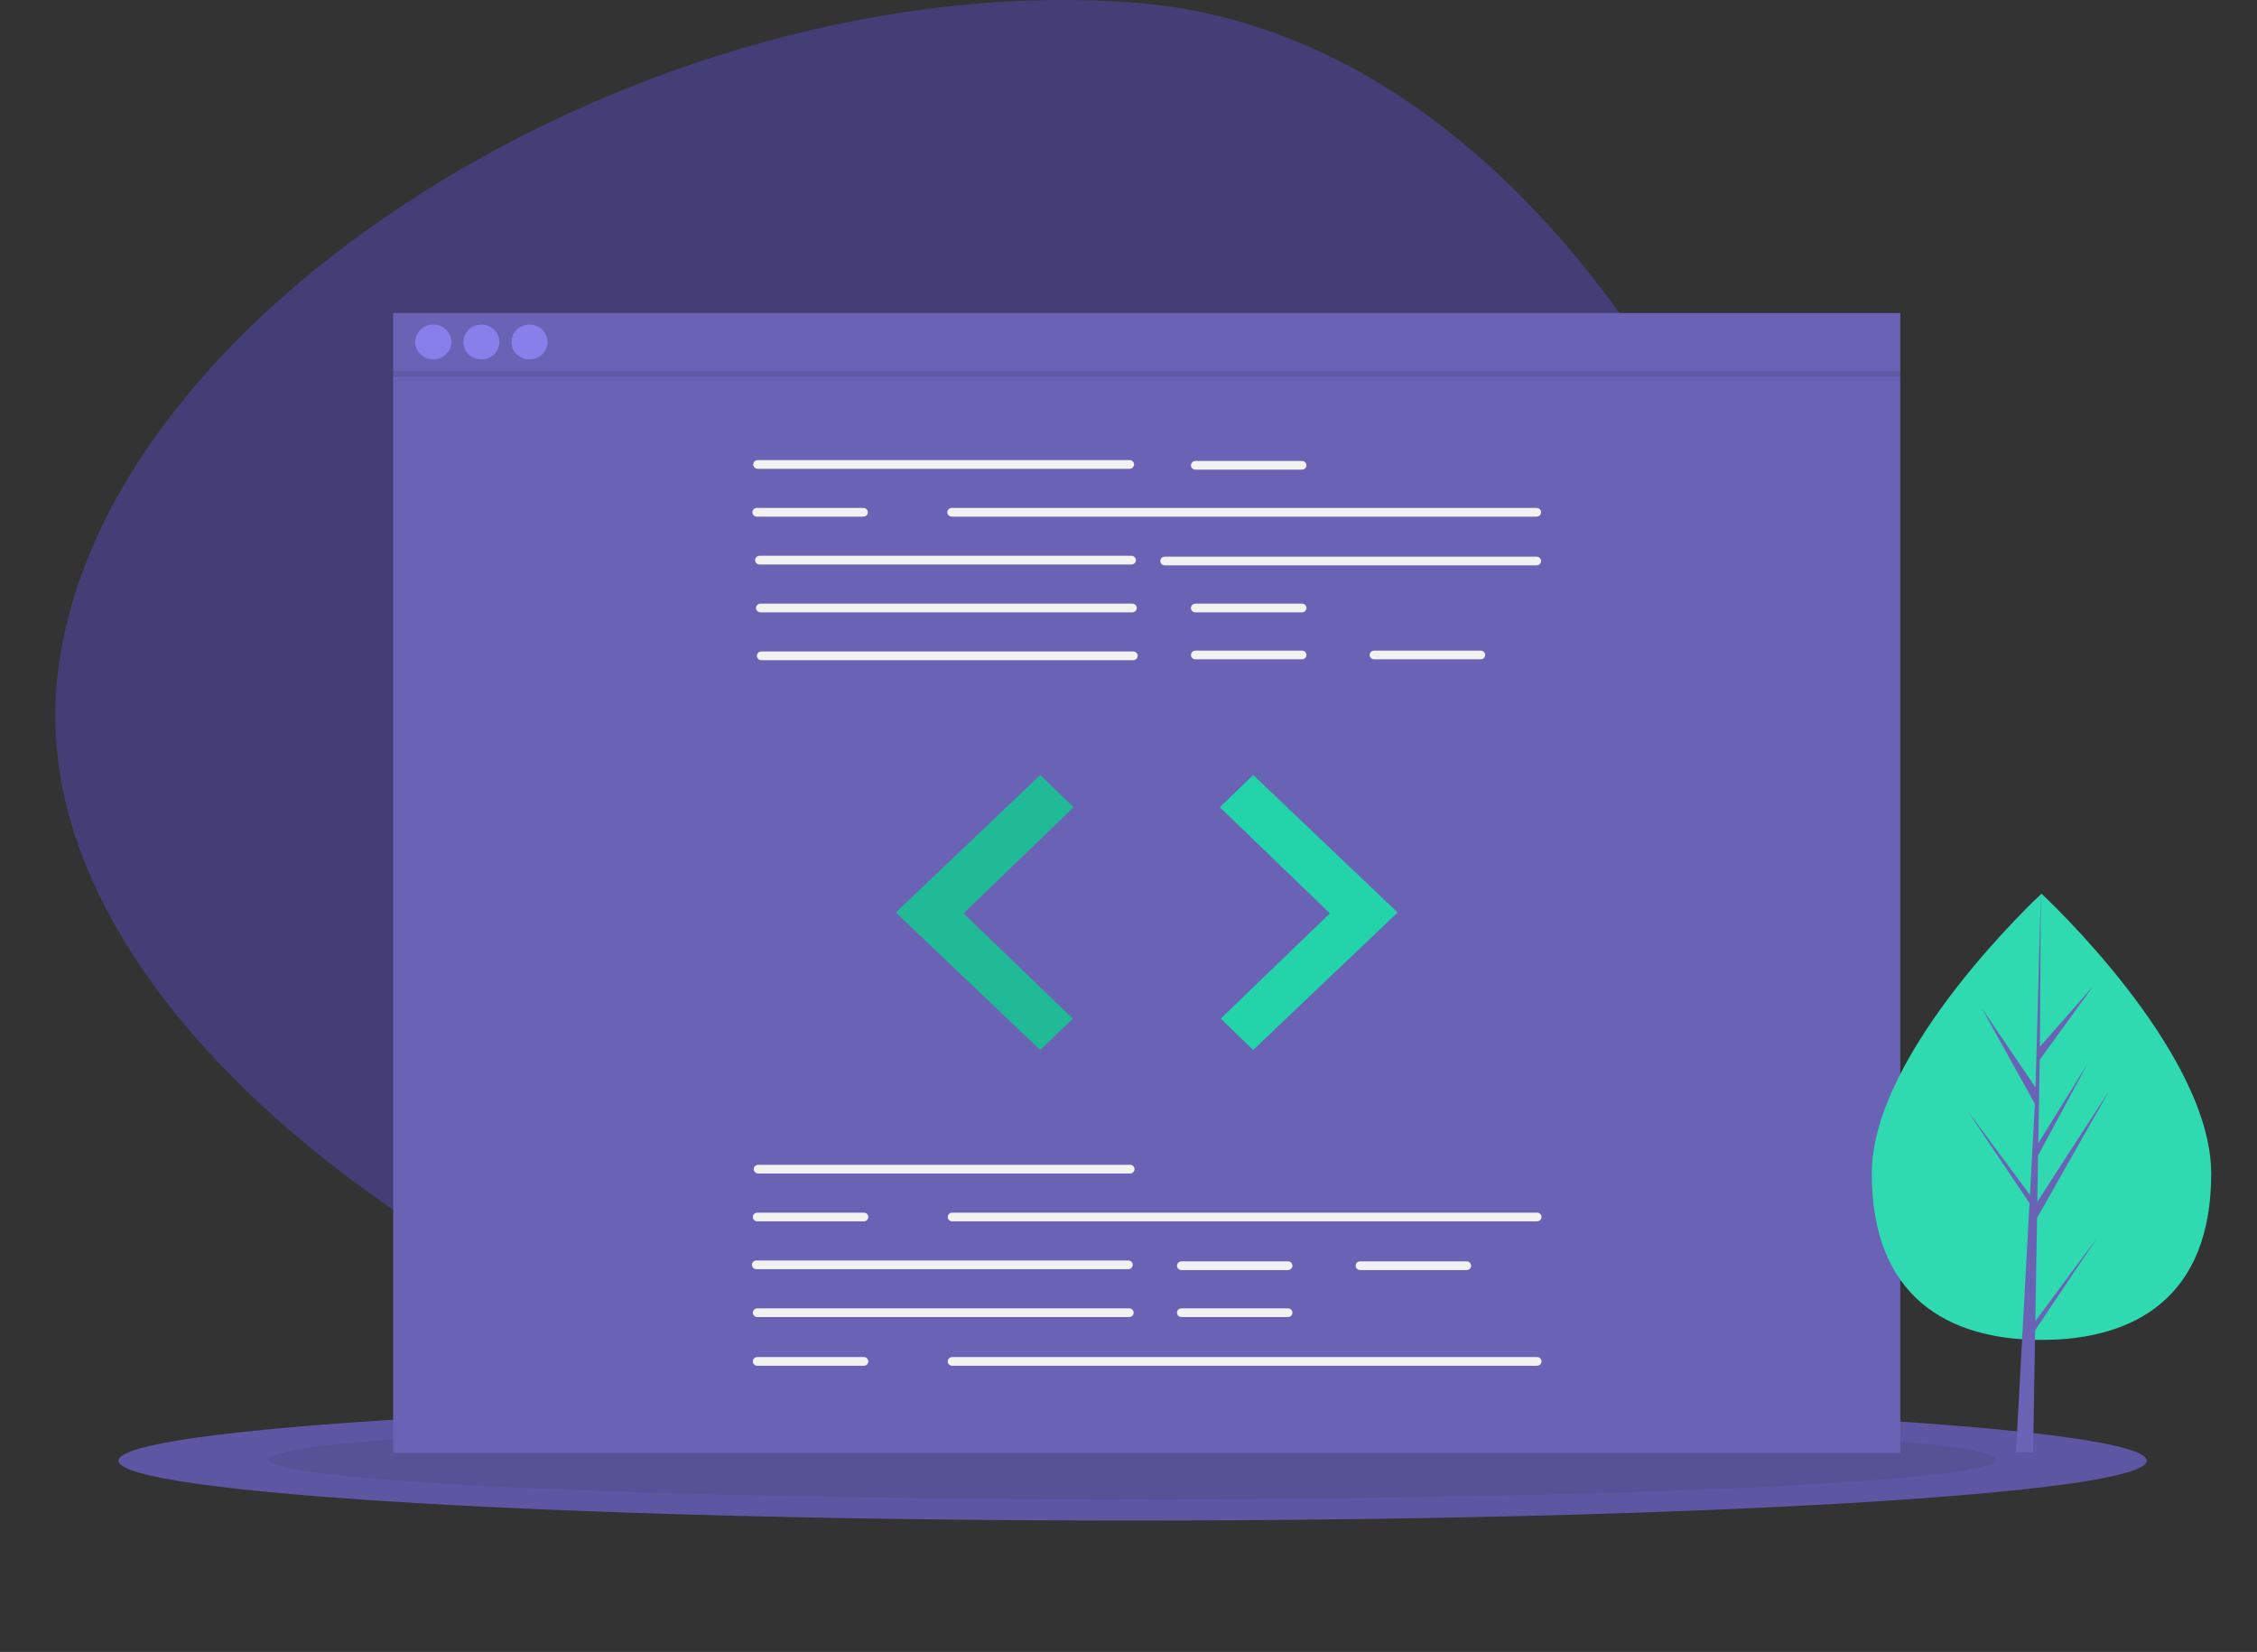 <svg width="791" height="579" viewBox="0 0 791 579" fill="none" xmlns="http://www.w3.org/2000/svg">
<rect x="0" y="0" width="791" height="579" fill="#333333" stroke="none"/>
<path d="M382.694 511.916C212.441 499.424 9.407 372.234 19.744 241.271C30.081 110.308 226.722 -11.608 396.974 0.884C567.227 13.376 665.23 258.124 654.893 389.087C644.557 520.05 552.947 524.408 382.694 511.916Z" fill="#443E76"/>
<path d="M396.973 532.951C593.253 532.951 752.37 523.552 752.37 511.958C752.37 500.364 593.253 490.965 396.973 490.965C200.692 490.965 41.575 500.364 41.575 511.958C41.575 523.552 200.692 532.951 396.973 532.951Z" fill="#5D56A2"/>
<path opacity="0.1" d="M396.973 525.502C564.16 525.502 699.692 519.286 699.692 511.619C699.692 503.952 564.16 497.737 396.973 497.737C229.785 497.737 94.253 503.952 94.253 511.619C94.253 519.286 229.785 525.502 396.973 525.502Z" fill="#221F1F"/>
<path d="M665.979 109.705H137.8V509.249H665.979V109.705Z" fill="#6A63B5"/>
<path d="M395.88 164.307H265.579C265.371 164.307 265.165 164.268 264.973 164.192C264.78 164.115 264.606 164.003 264.459 163.861C264.311 163.72 264.195 163.552 264.115 163.366C264.035 163.181 263.994 162.983 263.994 162.782C263.994 162.582 264.035 162.383 264.115 162.198C264.195 162.013 264.311 161.845 264.459 161.703C264.606 161.561 264.78 161.449 264.973 161.373C265.165 161.296 265.371 161.257 265.579 161.257H395.88C396.299 161.258 396.7 161.419 396.996 161.705C397.292 161.991 397.458 162.378 397.458 162.782C397.458 163.186 397.292 163.573 396.996 163.859C396.7 164.145 396.299 164.306 395.88 164.307Z" fill="#F2F2F2"/>
<path d="M538.516 181.078H333.576C333.157 181.078 332.754 180.917 332.458 180.631C332.161 180.345 331.995 179.958 331.995 179.553C331.995 179.149 332.161 178.761 332.458 178.475C332.754 178.189 333.157 178.029 333.576 178.029H538.516C538.724 178.029 538.929 178.068 539.121 178.145C539.313 178.221 539.487 178.334 539.634 178.475C539.781 178.617 539.897 178.785 539.977 178.97C540.056 179.155 540.097 179.353 540.097 179.553C540.097 179.754 540.056 179.952 539.977 180.137C539.897 180.322 539.781 180.49 539.634 180.631C539.487 180.773 539.313 180.885 539.121 180.962C538.929 181.039 538.724 181.078 538.516 181.078Z" fill="#F2F2F2"/>
<path d="M396.513 197.849H266.211C265.792 197.849 265.39 197.688 265.093 197.403C264.797 197.117 264.63 196.729 264.63 196.324C264.63 195.92 264.797 195.532 265.093 195.246C265.39 194.96 265.792 194.8 266.211 194.8H396.513C396.932 194.8 397.334 194.96 397.631 195.246C397.927 195.532 398.094 195.92 398.094 196.324C398.094 196.729 397.927 197.117 397.631 197.403C397.334 197.688 396.932 197.849 396.513 197.849Z" fill="#F2F2F2"/>
<path d="M538.516 198.154H408.215C407.795 198.154 407.393 197.993 407.096 197.708C406.8 197.422 406.633 197.034 406.633 196.629C406.633 196.225 406.8 195.837 407.096 195.551C407.393 195.265 407.795 195.105 408.215 195.105H538.516C538.935 195.105 539.338 195.265 539.634 195.551C539.931 195.837 540.097 196.225 540.097 196.629C540.097 197.034 539.931 197.422 539.634 197.708C539.338 197.993 538.935 198.154 538.516 198.154Z" fill="#F2F2F2"/>
<path d="M396.829 214.62H266.528C266.108 214.62 265.706 214.46 265.41 214.174C265.113 213.888 264.946 213.5 264.946 213.096C264.946 212.691 265.113 212.303 265.41 212.018C265.706 211.732 266.108 211.571 266.528 211.571H396.829C397.248 211.571 397.651 211.732 397.947 212.018C398.244 212.303 398.41 212.691 398.41 213.096C398.41 213.5 398.244 213.888 397.947 214.174C397.651 214.46 397.248 214.62 396.829 214.62Z" fill="#F2F2F2"/>
<path d="M397.145 231.391H266.844C266.425 231.391 266.022 231.231 265.726 230.945C265.429 230.659 265.263 230.271 265.263 229.867C265.263 229.462 265.429 229.075 265.726 228.789C266.022 228.503 266.425 228.342 266.844 228.342H397.145C397.565 228.342 397.967 228.503 398.263 228.789C398.56 229.075 398.727 229.462 398.727 229.867C398.727 230.271 398.56 230.659 398.263 230.945C397.967 231.231 397.565 231.391 397.145 231.391Z" fill="#F2F2F2"/>
<path d="M456.287 164.612H418.968C418.548 164.612 418.146 164.451 417.849 164.165C417.553 163.879 417.386 163.491 417.386 163.087C417.386 162.683 417.553 162.295 417.849 162.009C418.146 161.723 418.548 161.562 418.968 161.562H456.287C456.706 161.562 457.108 161.723 457.405 162.009C457.702 162.295 457.868 162.683 457.868 163.087C457.868 163.491 457.702 163.879 457.405 164.165C457.108 164.451 456.706 164.612 456.287 164.612Z" fill="#F2F2F2"/>
<path d="M456.287 214.62H418.968C418.548 214.62 418.146 214.46 417.849 214.174C417.553 213.888 417.386 213.5 417.386 213.096C417.386 212.691 417.553 212.303 417.849 212.018C418.146 211.732 418.548 211.571 418.968 211.571H456.287C456.706 211.571 457.108 211.732 457.405 212.018C457.702 212.303 457.868 212.691 457.868 213.096C457.868 213.5 457.702 213.888 457.405 214.174C457.108 214.46 456.706 214.62 456.287 214.62Z" fill="#F2F2F2"/>
<path d="M456.287 231.086H418.968C418.76 231.087 418.554 231.048 418.361 230.971C418.169 230.895 417.994 230.783 417.847 230.641C417.7 230.499 417.583 230.331 417.504 230.146C417.424 229.961 417.383 229.762 417.383 229.562C417.383 229.361 417.424 229.163 417.504 228.978C417.583 228.792 417.7 228.624 417.847 228.483C417.994 228.341 418.169 228.229 418.361 228.152C418.554 228.076 418.76 228.037 418.968 228.037H456.287C456.495 228.037 456.701 228.076 456.893 228.152C457.085 228.229 457.26 228.341 457.407 228.483C457.554 228.624 457.671 228.792 457.751 228.978C457.831 229.163 457.872 229.361 457.872 229.562C457.872 229.762 457.831 229.961 457.751 230.146C457.671 230.331 457.554 230.499 457.407 230.641C457.26 230.783 457.085 230.895 456.893 230.971C456.701 231.048 456.495 231.087 456.287 231.086Z" fill="#F2F2F2"/>
<path d="M518.907 231.086H481.588C481.169 231.086 480.768 230.925 480.472 230.639C480.176 230.353 480.01 229.966 480.01 229.562C480.01 229.158 480.176 228.771 480.472 228.485C480.768 228.199 481.169 228.038 481.588 228.037H518.907C519.115 228.037 519.321 228.076 519.514 228.152C519.706 228.229 519.881 228.341 520.028 228.483C520.175 228.624 520.292 228.792 520.371 228.978C520.451 229.163 520.492 229.361 520.492 229.562C520.492 229.762 520.451 229.961 520.371 230.146C520.292 230.331 520.175 230.499 520.028 230.641C519.881 230.783 519.706 230.895 519.514 230.971C519.321 231.048 519.115 231.087 518.907 231.086Z" fill="#F2F2F2"/>
<path d="M302.582 181.078H265.263C264.843 181.078 264.441 180.917 264.144 180.631C263.848 180.345 263.681 179.958 263.681 179.553C263.681 179.149 263.848 178.761 264.144 178.475C264.441 178.189 264.843 178.029 265.263 178.029H302.582C303.001 178.029 303.404 178.189 303.7 178.475C303.997 178.761 304.163 179.149 304.163 179.553C304.163 179.958 303.997 180.345 303.7 180.631C303.404 180.917 303.001 181.078 302.582 181.078Z" fill="#F2F2F2"/>
<path d="M396.038 411.3H265.737C265.318 411.3 264.915 411.14 264.619 410.854C264.322 410.568 264.156 410.18 264.156 409.776C264.156 409.371 264.322 408.984 264.619 408.698C264.915 408.412 265.318 408.251 265.737 408.251H396.038C396.458 408.251 396.86 408.412 397.157 408.698C397.453 408.984 397.62 409.371 397.62 409.776C397.62 410.18 397.453 410.568 397.157 410.854C396.86 411.14 396.458 411.3 396.038 411.3Z" fill="#F2F2F2"/>
<path d="M395.406 444.843H265.104C264.685 444.843 264.283 444.682 263.986 444.396C263.69 444.11 263.523 443.722 263.523 443.318C263.523 442.914 263.69 442.526 263.986 442.24C264.283 441.954 264.685 441.793 265.104 441.793H395.406C395.825 441.793 396.227 441.954 396.524 442.24C396.821 442.526 396.987 442.914 396.987 443.318C396.987 443.722 396.821 444.11 396.524 444.396C396.227 444.682 395.825 444.843 395.406 444.843Z" fill="#F2F2F2"/>
<path d="M395.722 461.614H265.421C265.213 461.614 265.007 461.575 264.815 461.499C264.622 461.422 264.448 461.31 264.3 461.168C264.153 461.027 264.036 460.859 263.957 460.673C263.877 460.488 263.836 460.29 263.836 460.089C263.836 459.889 263.877 459.69 263.957 459.505C264.036 459.32 264.153 459.152 264.3 459.01C264.448 458.868 264.622 458.756 264.815 458.68C265.007 458.603 265.213 458.564 265.421 458.565H395.722C395.93 458.564 396.136 458.603 396.328 458.68C396.521 458.756 396.695 458.868 396.842 459.01C396.99 459.152 397.106 459.32 397.186 459.505C397.266 459.69 397.307 459.889 397.307 460.089C397.307 460.29 397.266 460.488 397.186 460.673C397.106 460.859 396.99 461.027 396.842 461.168C396.695 461.31 396.521 461.422 396.328 461.499C396.136 461.575 395.93 461.614 395.722 461.614Z" fill="#F2F2F2"/>
<path d="M451.385 445.148H414.065C413.646 445.148 413.244 444.987 412.947 444.701C412.651 444.415 412.484 444.027 412.484 443.623C412.484 443.219 412.651 442.831 412.947 442.545C413.244 442.259 413.646 442.098 414.065 442.098H451.385C451.804 442.098 452.206 442.259 452.503 442.545C452.799 442.831 452.966 443.219 452.966 443.623C452.966 444.027 452.799 444.415 452.503 444.701C452.206 444.987 451.804 445.148 451.385 445.148Z" fill="#F2F2F2"/>
<path d="M451.385 461.614H414.065C413.646 461.614 413.244 461.453 412.947 461.167C412.651 460.881 412.484 460.494 412.484 460.089C412.484 459.685 412.651 459.297 412.947 459.011C413.244 458.725 413.646 458.565 414.065 458.565H451.385C451.804 458.565 452.206 458.725 452.503 459.011C452.799 459.297 452.966 459.685 452.966 460.089C452.966 460.494 452.799 460.881 452.503 461.167C452.206 461.453 451.804 461.614 451.385 461.614Z" fill="#F2F2F2"/>
<path d="M514.005 445.148H476.686C476.267 445.148 475.864 444.987 475.568 444.701C475.271 444.415 475.105 444.027 475.105 443.623C475.105 443.219 475.271 442.831 475.568 442.545C475.864 442.259 476.267 442.098 476.686 442.098H514.005C514.425 442.098 514.827 442.259 515.123 442.545C515.42 442.831 515.587 443.219 515.587 443.623C515.587 444.027 515.42 444.415 515.123 444.701C514.827 444.987 514.425 445.148 514.005 445.148Z" fill="#F2F2F2"/>
<path d="M538.674 428.072H333.734C333.315 428.072 332.912 427.911 332.616 427.625C332.319 427.339 332.153 426.951 332.153 426.547C332.153 426.143 332.319 425.755 332.616 425.469C332.912 425.183 333.315 425.022 333.734 425.022H538.674C539.093 425.022 539.496 425.183 539.792 425.469C540.089 425.755 540.255 426.143 540.255 426.547C540.255 426.951 540.089 427.339 539.792 427.625C539.496 427.911 539.093 428.072 538.674 428.072Z" fill="#F2F2F2"/>
<path d="M302.74 428.072H265.421C265.001 428.072 264.599 427.911 264.303 427.625C264.006 427.339 263.839 426.951 263.839 426.547C263.839 426.143 264.006 425.755 264.303 425.469C264.599 425.183 265.001 425.022 265.421 425.022H302.74C303.159 425.022 303.562 425.183 303.858 425.469C304.155 425.755 304.321 426.143 304.321 426.547C304.321 426.951 304.155 427.339 303.858 427.625C303.562 427.911 303.159 428.072 302.74 428.072Z" fill="#F2F2F2"/>
<path d="M538.674 478.69H333.734C333.526 478.69 333.32 478.651 333.128 478.575C332.936 478.498 332.761 478.386 332.614 478.245C332.467 478.103 332.35 477.935 332.27 477.75C332.19 477.564 332.149 477.366 332.149 477.165C332.149 476.965 332.19 476.766 332.27 476.581C332.35 476.396 332.467 476.228 332.614 476.086C332.761 475.944 332.936 475.832 333.128 475.756C333.32 475.679 333.526 475.64 333.734 475.641H538.674C539.093 475.641 539.496 475.801 539.792 476.087C540.089 476.373 540.255 476.761 540.255 477.165C540.255 477.57 540.089 477.957 539.792 478.243C539.496 478.529 539.093 478.69 538.674 478.69Z" fill="#F2F2F2"/>
<path d="M302.74 478.69H265.421C265.213 478.69 265.007 478.651 264.815 478.575C264.622 478.498 264.448 478.386 264.3 478.245C264.153 478.103 264.036 477.935 263.957 477.75C263.877 477.564 263.836 477.366 263.836 477.165C263.836 476.965 263.877 476.766 263.957 476.581C264.036 476.396 264.153 476.228 264.3 476.086C264.448 475.944 264.622 475.832 264.815 475.756C265.007 475.679 265.213 475.64 265.421 475.641H302.74C302.948 475.64 303.154 475.679 303.346 475.756C303.538 475.832 303.713 475.944 303.86 476.086C304.008 476.228 304.124 476.396 304.204 476.581C304.284 476.766 304.325 476.965 304.325 477.165C304.325 477.366 304.284 477.564 304.204 477.75C304.124 477.935 304.008 478.103 303.86 478.245C303.713 478.386 303.538 478.498 303.346 478.575C303.154 478.651 302.948 478.69 302.74 478.69Z" fill="#F2F2F2"/>
<path d="M364.57 271.642L313.967 319.821L364.57 368L375.955 357.023L337.688 320.126L376.271 282.924L364.57 271.642Z" fill="#20BB96"/>
<path d="M439.208 271.642L489.811 319.821L439.208 368L427.823 357.023L466.091 320.126L427.507 282.924L439.208 271.642Z" fill="#23D3A9"/>
<path d="M151.847 125.958C155.338 125.958 158.168 123.229 158.168 119.863C158.168 116.497 155.338 113.768 151.847 113.768C148.356 113.768 145.526 116.497 145.526 119.863C145.526 123.229 148.356 125.958 151.847 125.958Z" fill="#887FEB"/>
<path d="M168.704 125.958C172.195 125.958 175.025 123.229 175.025 119.863C175.025 116.497 172.195 113.768 168.704 113.768C165.213 113.768 162.382 116.497 162.382 119.863C162.382 123.229 165.213 125.958 168.704 125.958Z" fill="#887FEB"/>
<path d="M185.561 125.958C189.052 125.958 191.882 123.229 191.882 119.863C191.882 116.497 189.052 113.768 185.561 113.768C182.069 113.768 179.239 116.497 179.239 119.863C179.239 123.229 182.069 125.958 185.561 125.958Z" fill="#887FEB"/>
<path opacity="0.1" d="M665.979 130.021H137.8V132.053H665.979V130.021Z" fill="black"/>
<path d="M774.948 411.363C774.948 454.549 748.321 469.627 715.474 469.627C682.628 469.627 656 454.549 656 411.363C656 368.178 715.474 313.239 715.474 313.239C715.474 313.239 774.948 368.178 774.948 411.363Z" fill="#30DAB1"/>
<path d="M713.308 463.021L713.917 426.879L739.266 382.166L714.012 421.209L714.286 404.958L731.756 372.609L714.359 400.658L714.851 371.43L733.559 345.675L714.928 366.833L715.236 313.24L713.302 384.189L713.461 381.262L694.441 353.191L713.156 386.88L711.384 419.523L711.331 418.656L689.404 389.116L711.265 421.717L711.043 425.799L711.003 425.861L711.022 426.196L706.525 509.014H712.533L713.253 466.237L735.061 433.716L713.308 463.021Z" fill="#6A63B5"/>
</svg>
